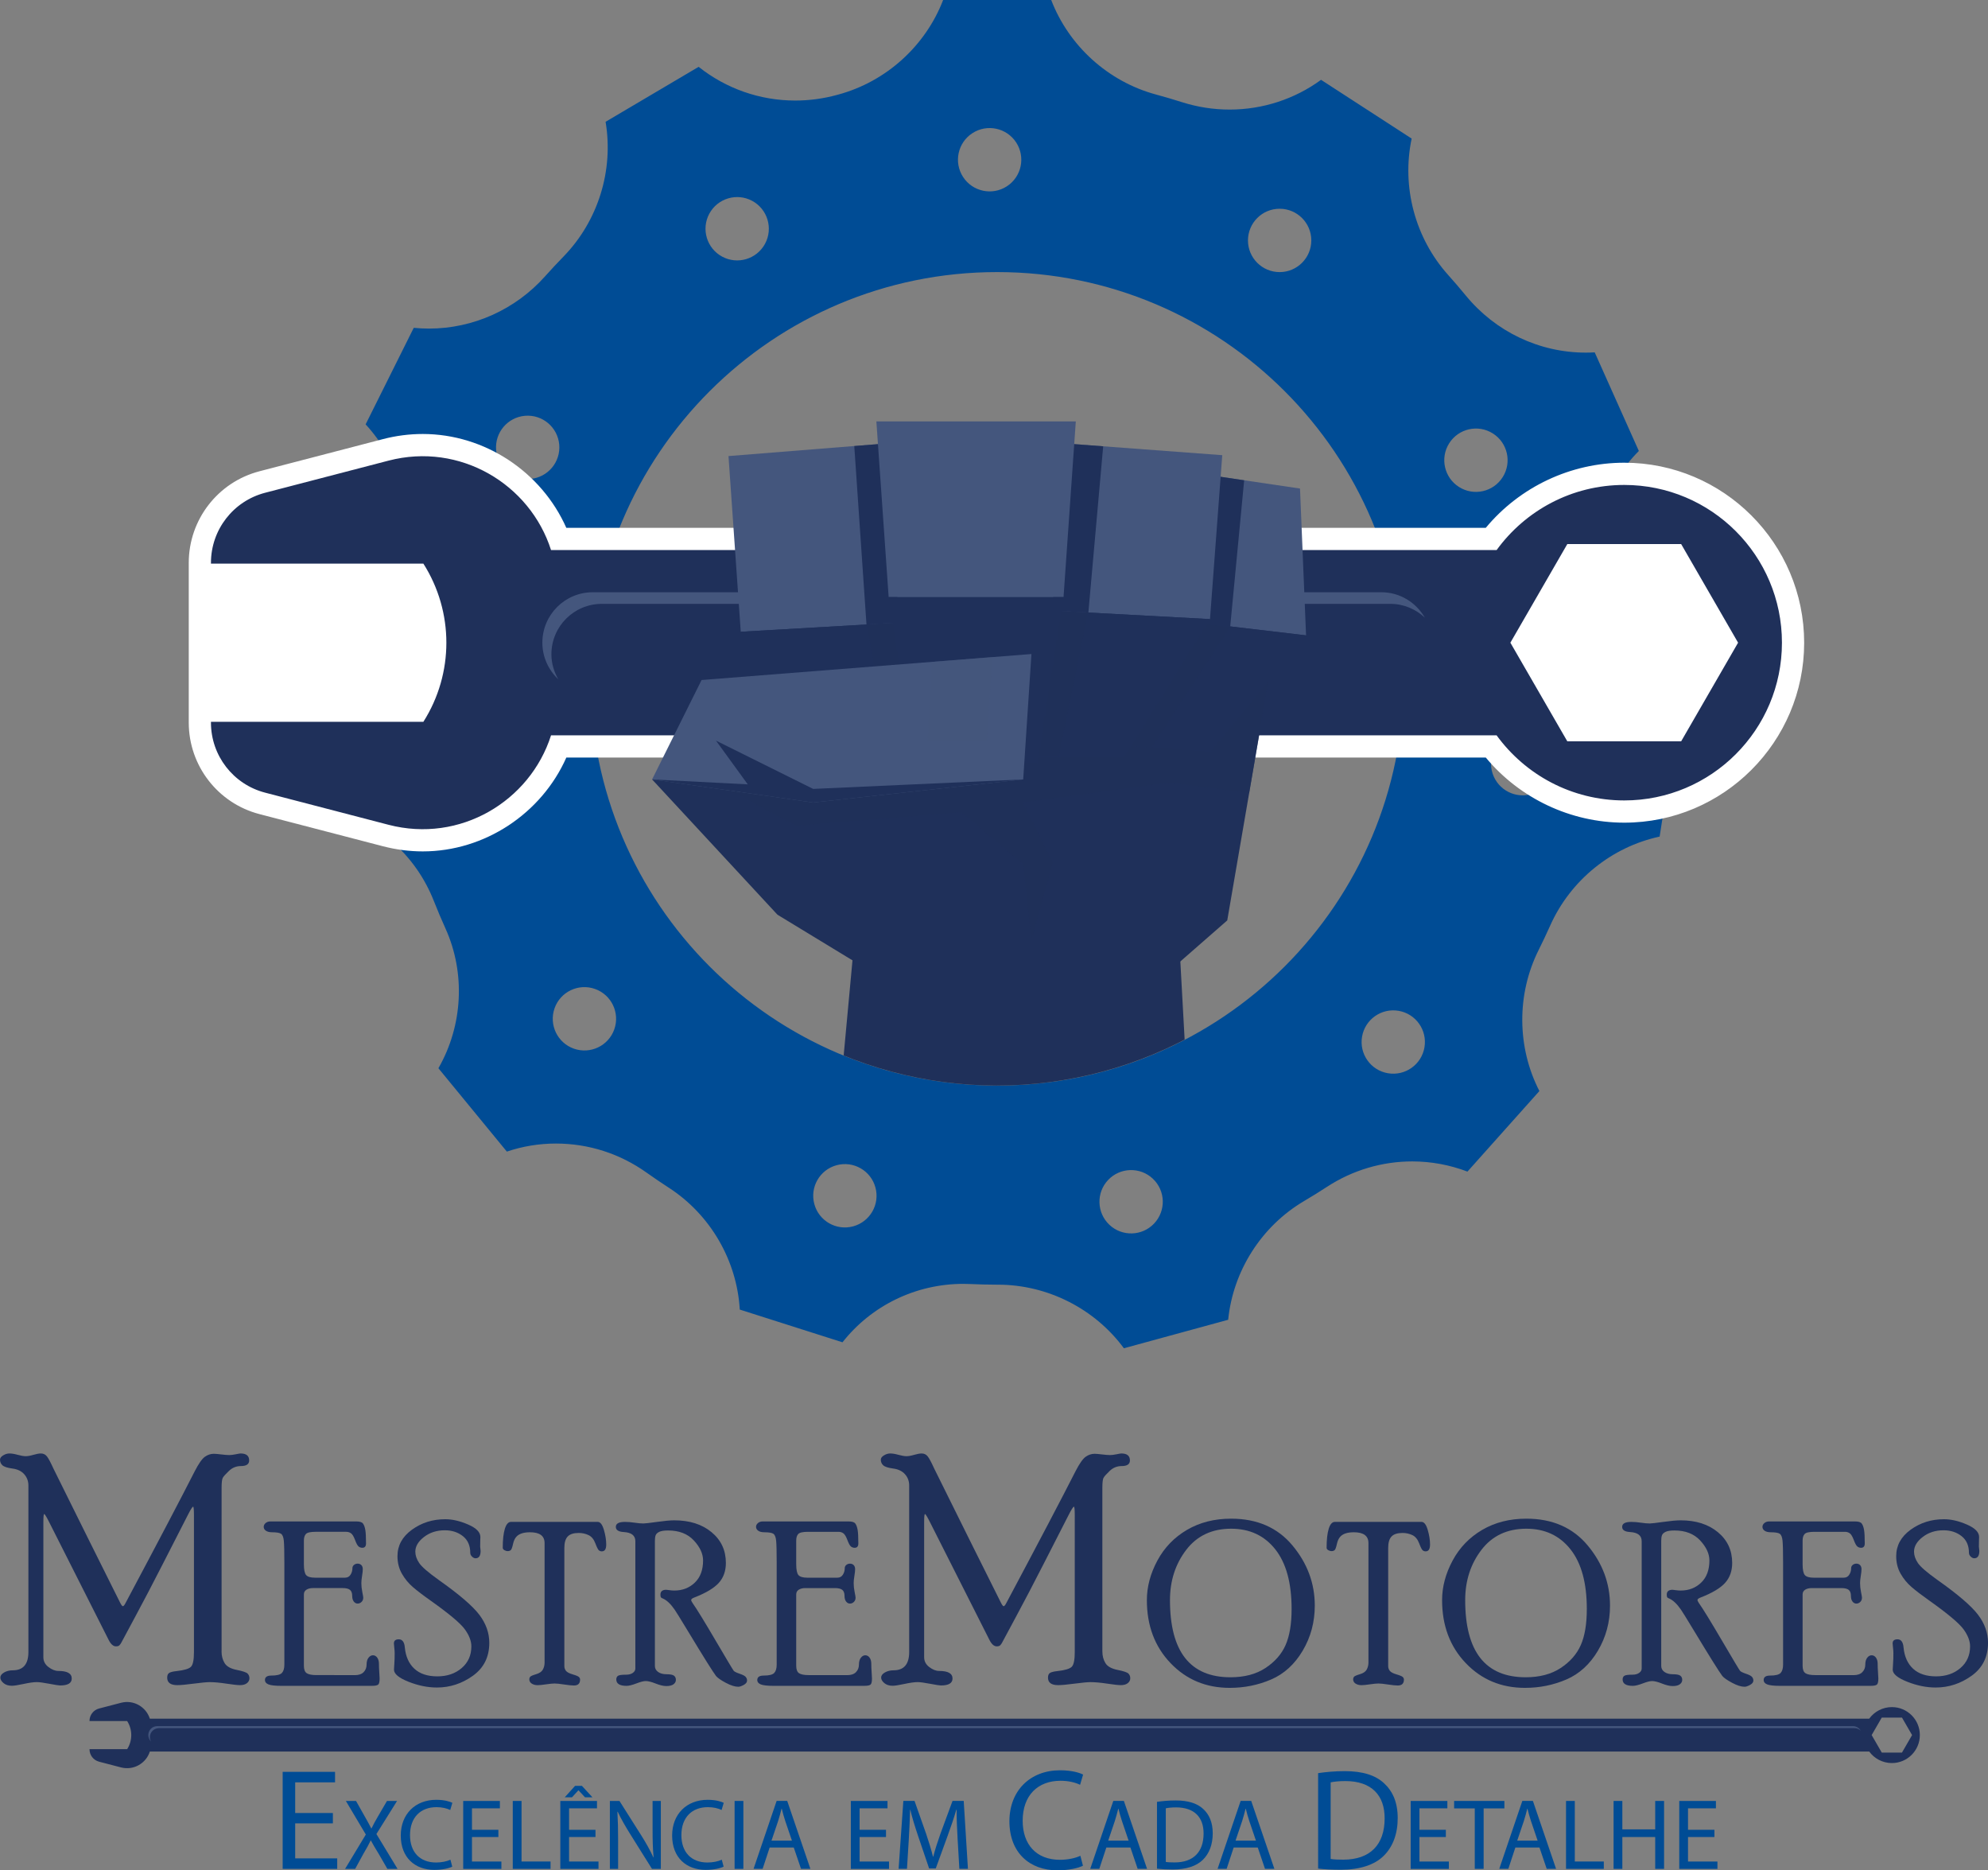 <?xml version="1.0" encoding="utf-8"?>
<!-- Generator: Adobe Illustrator 28.1.0, SVG Export Plug-In . SVG Version: 6.00 Build 0)  -->
<svg version="1.1" id="Camada_1" xmlns="http://www.w3.org/2000/svg" xmlns:xlink="http://www.w3.org/1999/xlink" x="0px" y="0px"
	 viewBox="0 0 936.6 880.93" style="enable-background:new 0 0 936.6 880.93;" xml:space="preserve">
<rect x="0" y="0" width="936.6" height="880.93" fill="#808080" stroke="none"/>
<style type="text/css">
	.st0{fill:#004C95;}
	.st1{fill:#FFFFFF;}
	.st2{fill:#1F305A;}
	.st3{fill:#44567D;}
	.st4{clip-path:url(#SVGID_00000114767224932250485750000016726384530462217366_);}
	.st5{opacity:0.65;fill:#1F305A;}
	.st6{opacity:0.5;fill:#44567D;}
</style>
<g>
	<path class="st0" d="M753.26,288.04c-0.46-4.22-1.02-8.46-1.66-12.6c-3.55-23.03,4.25-46.68,20.5-63.03l-20.79-46.44
		c-1.38,0.08-2.76,0.12-4.14,0.12c-21.95,0-42.59-9.81-56.63-26.93c-2.66-3.24-5.44-6.49-8.27-9.64c-15.64-17.43-22-41.6-17.2-64.25
		L622.38,37.6c-12.4,9.07-27.49,14.01-43.08,14.01c-7.62,0-15.18-1.18-22.48-3.5c-4.02-1.28-8.11-2.49-12.17-3.58
		c-22.6-6.1-41.09-22.92-49.39-44.52h-50.93c-8.3,21.59-26.79,38.41-49.37,44.53l-0.67,0.18c-6.4,1.75-13,2.64-19.62,2.64
		c-16.64,0-32.6-5.61-45.52-15.88l-43.84,25.89c3.86,22.82-3.49,46.72-19.84,63.49c-2.95,3.02-5.86,6.15-8.66,9.28
		c-13.95,15.65-33.89,24.63-54.7,24.63c-2.39,0-4.79-0.12-7.18-0.36l-22.67,45.47c15.65,16.95,22.49,40.73,17.93,63.37
		c-0.91,4.53-1.73,9.18-2.44,13.84c-3.44,22.85-18.03,42.86-38.58,53.42l5.7,50.4c22.6,5.61,40.88,21.54,49.53,43.46
		c1.71,4.33,3.55,8.68,5.47,12.93c9.54,21.07,8.18,45.81-3.32,65.85l32.24,39.26c7.46-2.52,15.22-3.79,23.14-3.79
		c15.35,0,30.11,4.74,42.69,13.69c3.41,2.43,6.94,4.82,10.49,7.12c19.62,12.7,32.09,34.32,33.42,57.39l48.39,15.41
		c13.66-17.33,34.55-27.52,56.91-27.52c1.12,0,2.24,0.03,3.34,0.08c4.2,0.19,8.38,0.29,12.39,0.3l0.6,0
		c23.4,0,45.65,11.35,59.34,29.95l49.13-13.42c2.3-22.98,15.65-44.06,35.77-55.92c3.62-2.13,7.24-4.38,10.78-6.69
		c12.02-7.84,25.93-11.98,40.2-11.98c8.85,0,17.72,1.65,25.98,4.8l33.89-37.94c-10.58-20.57-10.81-45.55-0.33-66.48
		c1.89-3.79,3.72-7.64,5.42-11.46c9.54-21.4,28.99-37.06,51.56-41.91l7.81-50.26C769.59,332.24,755.8,311.35,753.26,288.04z
		 M602.87,98.32c8.24,0,14.92,6.68,14.92,14.92c0,8.24-6.68,14.92-14.92,14.92c-8.24,0-14.92-6.68-14.92-14.92
		C587.96,105,594.63,98.32,602.87,98.32z M458.11,62.73c6.91-4.49,16.15-2.53,20.64,4.37c4.49,6.91,2.53,16.15-4.37,20.64
		c-6.91,4.49-16.15,2.53-20.64-4.37C449.24,76.46,451.2,67.22,458.11,62.73z M334.17,100.66c3.91-7.25,12.96-9.96,20.21-6.05
		c7.25,3.91,9.96,12.96,6.05,20.21c-3.91,7.25-12.96,9.96-20.21,6.05C332.97,116.96,330.26,107.91,334.17,100.66z M231.7,362.66
		c-6.48,5.09-15.86,3.96-20.94-2.52c-5.09-6.48-3.96-15.86,2.52-20.94c6.48-5.09,15.86-3.96,20.94,2.52
		C239.31,348.19,238.18,357.57,231.7,362.66z M249.88,225.57c-8.21,0.7-15.43-5.38-16.14-13.59c-0.7-8.21,5.38-15.43,13.59-16.14
		c8.21-0.7,15.43,5.38,16.14,13.59C264.18,217.64,258.09,224.87,249.88,225.57z M289.41,484.82c-2.74,7.77-11.26,11.85-19.03,9.11
		c-7.77-2.74-11.85-11.26-9.11-19.03c2.74-7.77,11.26-11.85,19.03-9.11C288.07,468.53,292.15,477.05,289.41,484.82z M401.95,577.61
		c-7.95,2.16-16.15-2.54-18.3-10.49c-2.16-7.95,2.54-16.15,10.49-18.3c7.95-2.16,16.15,2.54,18.3,10.49
		C414.6,567.26,409.9,575.45,401.95,577.61z M543.73,576.29c-5.66,5.98-15.11,6.24-21.09,0.57c-5.98-5.66-6.24-15.11-0.57-21.09
		c5.66-5.98,15.11-6.24,21.09-0.57C549.14,560.86,549.4,570.3,543.73,576.29z M469.79,511.31c-105.81,0-191.58-85.77-191.58-191.58
		c0-105.81,85.77-191.58,191.58-191.58c105.81,0,191.58,85.77,191.58,191.58C661.37,425.54,575.6,511.31,469.79,511.31z
		 M671.1,493.32c-1.39,8.12-9.1,13.57-17.22,12.18c-8.12-1.39-13.57-9.1-12.18-17.22c1.39-8.12,9.1-13.57,17.22-12.18
		C667.04,477.49,672.49,485.2,671.1,493.32z M687.38,229.37c-6.96-4.4-9.04-13.62-4.63-20.58c4.4-6.96,13.62-9.04,20.58-4.63
		c6.96,4.4,9.04,13.62,4.63,20.58C703.56,231.71,694.34,233.78,687.38,229.37z M723.44,373.32c-7.53,3.35-16.34-0.04-19.69-7.57
		c-3.35-7.53,0.04-16.34,7.57-19.69c7.53-3.35,16.34,0.04,19.69,7.57C734.36,361.15,730.97,369.97,723.44,373.32z"/>
	<g>
		<path class="st1" d="M765.22,217.94c-25.21,0-49.21,11.38-65.24,30.68H266.81c-11.68-26.37-38.46-44.21-67.64-44.21
			c-6.28,0-12.6,0.81-18.76,2.42l-58.17,15.14c-19.62,5.11-33.31,22.83-33.31,43.1v75.29c0,20.27,13.7,37.99,33.32,43.09
			l58.17,15.14c6.17,1.6,12.48,2.42,18.76,2.42c29.17,0,55.96-17.84,67.64-44.21h433.17c16.03,19.3,40.04,30.68,65.24,30.68
			c46.74,0,84.76-38.03,84.76-84.76C849.98,255.96,811.96,217.94,765.22,217.94z"/>
		<g>
			<path class="st2" d="M765.22,377.01c41.04,0,74.3-33.27,74.3-74.3c0-41.04-33.27-74.3-74.3-74.3
				c-24.73,0-46.63,12.09-60.13,30.68l-445.48,0c-9.9-31.06-42.89-50.89-76.56-42.13l-58.17,15.14
				c-15.01,3.91-25.49,17.46-25.49,32.97l0,0.39l100.07,0c14.45,22.74,14.45,51.78,0,74.52l-100.07,0l0,0.39
				c0,15.51,10.48,29.06,25.49,32.97l58.17,15.14c33.67,8.76,66.66-11.07,76.56-42.13l445.48,0
				C718.59,364.91,740.49,377,765.22,377.01z M738.4,349.16l-26.82-46.45l26.82-46.45l53.64,0l26.82,46.45l-26.82,46.45
				L738.4,349.16z"/>
			<path class="st3" d="M655.03,284.42l-371.5,0c-13.12,0-23.75,10.63-23.75,23.75c0,4.31,1.23,8.29,3.24,11.77
				c-4.59-4.33-7.5-10.43-7.5-17.24c0-13.12,10.63-23.75,23.75-23.75l371.5,0c8.81,0,16.41,4.85,20.52,11.98
				C667.03,286.92,661.33,284.42,655.03,284.42z"/>
		</g>
	</g>
	<g>
		<defs>
			
				<ellipse id="SVGID_1_" transform="matrix(0.707 -0.707 0.707 0.707 -88.483 425.84)" cx="469.79" cy="319.73" rx="191.58" ry="191.58"/>
		</defs>
		<clipPath id="SVGID_00000061430754122792720950000017214069335302556571_">
			<use xlink:href="#SVGID_1_"  style="overflow:visible;"/>
		</clipPath>
		<g style="clip-path:url(#SVGID_00000061430754122792720950000017214069335302556571_);">
			<g>
				<g>
					<polygon class="st2" points="307.22,367.11 366.28,430.83 418.67,462.69 544.83,462.69 578.19,433.52 598.55,315.21 					"/>
					<polygon class="st5" points="327.45,363.5 374.83,388.95 452.88,382.65 482.06,407.13 485.94,443.26 496.03,406.35 
						482.06,377.99 550.83,368.66 588.5,373.57 598.55,315.21 					"/>
				</g>
				<g>
					<g>
						<g>
							<polygon class="st3" points="551.66,221.11 612.47,230.11 615.32,299.26 544.83,290.96 							"/>
							<polygon class="st2" points="615.32,299.26 570.29,354.12 531.46,351.3 544.83,290.96 							"/>
							<polygon class="st2" points="551.66,221.11 586.16,226.22 579.56,295.37 544.83,290.96 							"/>
							<polygon class="st5" points="579.56,295.37 542.69,352.12 531.46,351.3 544.83,290.96 							"/>
						</g>
						<g>
							<polygon class="st3" points="421.06,208.59 343.21,214.81 348.99,297.56 423.02,293.29 							"/>
							<polygon class="st2" points="348.99,297.56 389.26,367.11 433.1,367.11 423.02,293.29 							"/>
							<polygon class="st2" points="421.06,208.59 423.02,293.29 408.22,294.14 402.47,210.08 							"/>
							<polygon class="st5" points="408.22,294.14 421.45,367.11 433.1,367.11 423.02,293.29 							"/>
						</g>
						<g>
							<polygon class="st3" points="497.99,208.59 575.84,214.39 570.06,291.6 496.03,287.62 							"/>
							<polygon class="st2" points="570.06,291.6 529.79,356.49 485.94,356.49 496.03,287.62 							"/>
							<polygon class="st2" points="497.99,208.59 496.03,287.62 512.76,288.52 519.74,210.21 							"/>
							<polygon class="st5" points="496.03,287.62 512.76,288.52 498.77,356.49 485.94,356.49 							"/>
						</g>
						<polygon class="st3" points="506.84,198.49 412.88,198.49 418.67,281.24 501.06,281.24 						"/>
						<polygon class="st2" points="418.67,281.24 430.87,359.34 488.86,359.34 501.06,281.24 						"/>
					</g>
					<g>
						<polygon class="st3" points="330.53,320.29 485.94,308.05 482.06,367.11 383.11,377.99 307.22,367.11 						"/>
						<polygon class="st6" points="467.59,309.5 464.96,348.85 436.99,348.85 439.05,311.75 						"/>
						<polygon class="st2" points="482.06,367.11 383.11,371.58 337.33,348.85 352.29,369.44 307.22,367.11 383.11,377.99 						"/>
					</g>
				</g>
			</g>
			<polygon class="st2" points="402.47,443.26 361.12,889.16 580.08,889.16 555.51,442.3 			"/>
		</g>
	</g>
	<g>
		<g>
			<path class="st2" d="M891.31,830.41c7.28,0,13.18-5.9,13.18-13.18c0-7.28-5.9-13.18-13.18-13.18c-4.39,0-8.27,2.15-10.67,5.44
				l-810.05,0c-1.76-5.51-7.61-9.03-13.58-7.47l-10.32,2.69c-2.66,0.69-4.52,3.1-4.52,5.85l0,0.07l17.75,0
				c2.56,4.03,2.56,9.19,0,13.22H42.17l0,0.07c0,2.75,1.86,5.16,4.52,5.85l10.32,2.69c5.97,1.55,11.83-1.96,13.58-7.47l810.05,0
				C883.04,828.26,886.92,830.41,891.31,830.41z M886.55,825.47l-4.76-8.24l4.76-8.24l9.52,0l4.76,8.24l-4.76,8.24H886.55z"/>
			<path class="st3" d="M873.74,813.98l-798.9,0c-2.33,0-4.21,1.89-4.21,4.21c0,0.76,0.22,1.47,0.57,2.09
				c-0.81-0.77-1.33-1.85-1.33-3.06c0-2.33,1.89-4.21,4.21-4.21l798.9,0c1.56,0,2.91,0.86,3.64,2.13
				C875.87,814.43,874.86,813.98,873.74,813.98z"/>
		</g>
		<g>
			<g>
				<path class="st2" d="M104.38,777.88c0,2.05,0.48,3.86,1.43,5.44c0.95,1.57,2.86,2.65,5.74,3.22c2.88,0.57,4.59,1.16,5.14,1.76
					c0.55,0.6,0.83,1.33,0.83,2.18c0,0.9-0.39,1.66-1.16,2.29c-0.77,0.62-1.89,0.94-3.34,0.94c-1.1,0-3.22-0.24-6.37-0.71
					c-3.15-0.48-5.77-0.71-7.87-0.71c-1.4,0-3.9,0.24-7.49,0.71c-3.6,0.47-6.17,0.71-7.72,0.71c-3.2,0-4.8-1.18-4.8-3.53
					c0-1.15,0.35-1.92,1.05-2.29c0.7-0.37,1.8-0.64,3.3-0.79c3.65-0.4,5.94-1.09,6.87-2.06c0.93-0.97,1.39-3.26,1.39-6.86V713.8
					c0-2.75-0.13-4.13-0.38-4.13c-0.36,0-1.21,1.33-2.54,3.97l-11.62,22.73c-4.85,9.5-9.26,17.94-13.24,25.31
					c-3.97,7.38-6.1,11.34-6.38,11.89c-0.28,0.55-0.59,1-0.94,1.35c-0.35,0.35-0.9,0.52-1.65,0.52c-1.25,0-2.38-0.98-3.38-2.92
					l-28.04-55.5c-1.3-2.6-2.1-3.9-2.4-3.9c-0.25,0-0.38,1.3-0.38,3.9v63.55c0,1.85,0.8,3.39,2.4,4.61s3.15,1.84,4.66,1.84
					c4.21,0,6.31,1.19,6.31,3.57c0,2.18-1.83,3.27-5.48,3.27c-0.6,0-2.29-0.26-5.07-0.79c-2.78-0.53-4.74-0.79-5.89-0.79
					c-1.5,0-3.57,0.29-6.2,0.86c-2.63,0.57-4.49,0.86-5.59,0.86c-1.6,0-2.9-0.42-3.9-1.25c-1-0.84-1.5-1.71-1.5-2.62
					c0-0.91,0.59-1.71,1.76-2.39c1.18-0.68,2.54-1.02,4.09-1.02c4.91,0,7.36-2.87,7.36-8.62v-78.42c0-2.05-0.65-3.81-1.95-5.29
					c-1.3-1.47-3.15-2.38-5.56-2.7c-2.4-0.32-3.98-0.84-4.73-1.54c-0.75-0.7-1.13-1.58-1.13-2.63c0-0.75,0.49-1.43,1.47-2.03
					c0.98-0.6,1.97-0.9,2.97-0.9c1.05,0,2.35,0.21,3.91,0.64c1.55,0.43,2.8,0.64,3.76,0.64s2.15-0.21,3.61-0.64
					c1.45-0.42,2.63-0.64,3.53-0.64c1.2,0,2.17,0.48,2.89,1.43c0.73,0.95,1.74,2.85,3.04,5.71l17.06,34.39l14.28,28.61
					c0.6,1.2,1.05,1.8,1.35,1.8c0.35,0,0.8-0.55,1.35-1.65c15.46-29.04,26.29-49.66,32.5-61.88c1.85-3.6,3.44-5.88,4.76-6.83
					c1.33-0.95,2.74-1.43,4.24-1.43c0.7,0,1.88,0.1,3.53,0.3c1.65,0.2,2.9,0.3,3.75,0.3c0.8,0,1.81-0.12,3.04-0.37
					c1.23-0.25,1.99-0.38,2.29-0.38c2.7,0,4.05,1.09,4.05,3.27c0,1.78-1.3,2.66-3.9,2.66c-2.15,0-4.03,0.76-5.63,2.29
					c-1.6,1.53-2.58,2.62-2.93,3.3c-0.35,0.67-0.53,2.29-0.53,4.83V777.88z"/>
				<path class="st2" d="M167.23,789c1.79,0,3.15-0.47,4.08-1.41c0.93-0.94,1.4-2.14,1.4-3.61c0-1.32,0.3-2.38,0.89-3.16
					c0.6-0.78,1.3-1.18,2.1-1.18c0.81,0,1.48,0.37,2.02,1.1c0.54,0.74,0.81,1.72,0.81,2.94c0,1.23,0.05,2.55,0.16,3.97
					c0.11,1.42,0.16,2.39,0.16,2.92c0,1.44-0.2,2.37-0.6,2.81c-0.4,0.44-1.45,0.66-3.13,0.66H132.6c-2.98,0-5.02-0.23-6.12-0.68
					c-1.1-0.45-1.66-1.13-1.66-2.03c0-1.42,1-2.13,3-2.13c2.56,0,4.22-0.41,4.99-1.24c0.77-0.82,1.16-2.13,1.16-3.92v-48.1
					c0-5.19-0.09-8.62-0.26-10.3c-0.17-1.68-0.61-2.76-1.31-3.23c-0.7-0.47-2.1-0.71-4.21-0.71c-1.26,0-2.23-0.24-2.92-0.72
					c-0.68-0.48-1.03-1.09-1.03-1.83c0-0.67,0.3-1.26,0.89-1.78c0.59-0.51,1.35-0.77,2.26-0.77h40.48c1.61,0,2.66,0.33,3.15,1
					c0.49,0.67,0.85,1.65,1.08,2.95c0.23,1.3,0.34,3.43,0.34,6.41c0,1.37-0.58,2.05-1.73,2.05c-0.67,0-1.25-0.2-1.76-0.61
					c-0.51-0.41-1.07-1.43-1.68-3.07c-0.61-1.64-1.25-2.69-1.9-3.15c-0.65-0.46-1.4-0.69-2.24-0.69H148.7
					c-2.42,0-3.95,0.34-4.58,1.03c-0.63,0.69-0.95,1.71-0.95,3.08v11.12c0,2.6,0.35,4.31,1.05,5.14c0.7,0.82,2.13,1.24,4.27,1.24
					h14.02c1.16,0,2.04-0.46,2.63-1.39c0.6-0.93,0.9-1.97,0.9-3.13c0-0.59,0.25-1.09,0.74-1.5c0.49-0.4,1.07-0.6,1.73-0.6
					c0.7,0,1.28,0.23,1.73,0.68s0.68,1.1,0.68,1.94c0,0.74-0.11,1.79-0.34,3.17c-0.23,1.38-0.34,2.51-0.34,3.38
					c0,1.33,0.15,2.73,0.45,4.19c0.3,1.47,0.45,2.36,0.45,2.67c0,0.8-0.26,1.47-0.79,1.99c-0.53,0.52-1.14,0.79-1.84,0.79
					c-0.74,0-1.35-0.32-1.84-0.97c-0.49-0.65-0.74-1.53-0.74-2.65c0-1.33-0.35-2.28-1.05-2.84c-0.7-0.56-1.86-0.84-3.48-0.84h-13.91
					c-1.26,0-2.3,0.25-3.11,0.76c-0.81,0.51-1.21,1.25-1.21,2.23v33.59c0,1.75,0.45,2.93,1.34,3.52c0.89,0.59,2.43,0.89,4.61,0.89
					H167.23z"/>
				<path class="st2" d="M195.67,730.84c0,1.75,0.6,3.53,1.81,5.33c1.2,1.8,4.28,4.47,9.23,8c9.57,6.76,15.93,12.21,19.08,16.35
					c3.15,4.15,4.73,8.57,4.73,13.26c0,6.65-2.58,11.82-7.73,15.51c-5.15,3.69-10.8,5.54-16.93,5.54c-4.35,0-8.8-0.9-13.38-2.71
					c-4.57-1.81-6.86-3.71-6.86-5.7c0-0.49,0.05-1.41,0.16-2.76s0.16-3.04,0.16-5.07c0-0.7-0.06-1.55-0.18-2.55
					c-0.12-1-0.18-1.66-0.18-1.97c0-1.3,0.76-1.95,2.29-1.95c1.7,0,2.65,1.3,2.86,3.89c0.42,4.28,1.93,7.61,4.52,9.99
					c2.59,2.38,6.18,3.57,10.78,3.57c4.63,0,8.45-1.3,11.49-3.91s4.55-6.01,4.55-10.21c0-2.52-1.02-5.2-3.07-8.03
					c-2.04-2.83-7.4-7.33-16.07-13.49c-3.58-2.52-6.39-4.67-8.44-6.44c-2.05-1.77-3.77-3.86-5.15-6.28s-2.08-5.17-2.08-8.25
					c0-5.01,2.27-9.16,6.81-12.46c4.54-3.29,9.77-4.94,15.69-4.94c3.37,0,6.97,0.83,10.8,2.5c3.84,1.66,5.76,3.62,5.76,5.86
					c0,0.32-0.02,0.82-0.05,1.5c-0.04,0.68-0.05,1.69-0.05,3.02c0,0.35,0.07,1.04,0.21,2.05c0,2.31-0.8,3.47-2.39,3.47
					c-0.57,0-1.13-0.27-1.67-0.81c-0.55-0.54-0.82-1.12-0.82-1.75c0-3.42-1.16-6.05-3.48-7.88c-2.32-1.83-5.16-2.75-8.51-2.75
					c-3.8,0-7.07,1.05-9.79,3.15C197.03,726.02,195.67,728.33,195.67,730.84z"/>
				<path class="st2" d="M281.62,716.82c1.19,0,2.15,1.24,2.89,3.73c0.73,2.49,1.1,4.8,1.1,6.94c0,2.14-0.69,3.21-2.08,3.21
					c-0.5,0-0.95-0.16-1.36-0.47c-0.41-0.31-0.97-1.42-1.69-3.32c-0.72-1.9-1.78-3.19-3.2-3.86c-1.41-0.68-2.96-1.02-4.64-1.02
					c-2.38,0-4.1,0.55-5.16,1.65c-1.06,1.1-1.6,2.89-1.6,5.37v55.69c0,0.84,0.25,1.58,0.76,2.23c0.51,0.65,1.57,1.21,3.18,1.68
					c1.61,0.47,2.59,0.89,2.94,1.24c0.35,0.35,0.53,0.76,0.53,1.22c0,1.84-0.96,2.77-2.88,2.77c-1.05,0-2.59-0.16-4.62-0.47
					c-2.03-0.32-3.53-0.47-4.51-0.47c-0.91,0-2.24,0.13-3.99,0.39c-1.75,0.26-3.08,0.4-3.99,0.4c-1.08,0-2.01-0.25-2.78-0.74
					c-0.77-0.49-1.15-1.19-1.15-2.08c0-0.42,0.14-0.81,0.42-1.14c0.28-0.34,1.21-0.74,2.79-1.21c1.58-0.47,2.64-1.2,3.18-2.18
					c0.54-0.98,0.81-2.08,0.81-3.31v-56.26c0-3.4-2.29-5.1-6.86-5.1c-2.97,0-5.08,0.67-6.34,2.01c-0.77,0.78-1.33,1.97-1.68,3.57
					c-0.35,1.61-0.71,2.56-1.08,2.85c-0.37,0.3-0.82,0.45-1.36,0.45c-0.57,0-1.11-0.15-1.62-0.45c-0.51-0.3-0.77-0.67-0.77-1.13
					c0-3.82,0.33-6.81,1-8.96c0.67-2.15,1.63-3.23,2.89-3.23H281.62z"/>
				<path class="st2" d="M299.33,725.92c0-2.67-1.81-4.11-5.44-4.32c-2.51-0.14-3.76-0.95-3.76-2.44c0-1.56,1.44-2.34,4.31-2.34
					c1.36,0,2.87,0.12,4.52,0.37c1.65,0.25,3.05,0.37,4.2,0.37c0.77,0,2.91-0.25,6.41-0.74c3.5-0.49,6.2-0.74,8.09-0.74
					c7.21,0,13.07,1.86,17.57,5.58c4.5,3.72,6.75,8.55,6.75,14.48c0,3.79-1.11,6.92-3.34,9.4c-2.23,2.47-6.05,4.76-11.49,6.87
					c-1.02,0.39-1.52,0.79-1.52,1.21c0,0.28,0.21,0.74,0.63,1.37c1.93,2.73,5.57,8.65,10.9,17.74c5.34,9.09,8.18,13.84,8.53,14.24
					c0.35,0.4,1.28,0.86,2.79,1.37c1.51,0.51,2.47,1.02,2.87,1.52c0.4,0.5,0.61,1.07,0.61,1.69c0,0.8-0.53,1.48-1.58,2.06
					c-1.05,0.57-1.89,0.86-2.53,0.86c-1.61,0-3.58-0.62-5.9-1.86c-2.32-1.24-3.84-2.3-4.58-3.18c-1.37-1.75-5.84-8.89-13.42-21.42
					c-3.54-5.84-5.58-9.14-6.11-9.87c-1.89-2.73-3.75-4.48-5.58-5.25c-0.46-0.18-0.76-0.36-0.9-0.56c-0.14-0.2-0.21-0.61-0.21-1.25
					c0-1.53,0.91-2.29,2.73-2.29c0.17,0,0.66,0.06,1.47,0.18c0.8,0.12,1.59,0.18,2.36,0.18c3.84,0,7.06-1.25,9.65-3.74
					c2.59-2.49,3.88-5.97,3.88-10.43c0-3.16-1.45-6.3-4.36-9.43c-2.91-3.12-6.94-4.69-12.09-4.69c-1.93,0-3.34,0.22-4.23,0.66
					c-0.89,0.44-1.45,0.98-1.68,1.63c-0.23,0.65-0.34,1.5-0.34,2.55v58.97c0,1.16,0.5,2.1,1.51,2.82c1,0.72,2.32,1.08,3.94,1.08
					c1.76,0,2.94,0.23,3.54,0.68c0.6,0.45,0.9,1.11,0.9,1.98c0,0.83-0.38,1.53-1.13,2.08c-0.75,0.55-1.88,0.83-3.38,0.83
					c-1.36,0-3.03-0.4-5.01-1.18c-1.98-0.79-3.54-1.18-4.7-1.18c-0.98,0-2.45,0.38-4.41,1.13c-1.96,0.75-3.5,1.13-4.62,1.13
					c-3.22,0-4.83-1.01-4.83-3.02c0-0.76,0.26-1.33,0.78-1.69c0.52-0.37,1.83-0.55,3.92-0.55c1.25,0,2.28-0.28,3.08-0.84
					c0.8-0.56,1.2-1.25,1.2-2.06V725.92z"/>
				<path class="st2" d="M399.19,789c1.79,0,3.15-0.47,4.08-1.41c0.93-0.94,1.4-2.14,1.4-3.61c0-1.32,0.3-2.38,0.89-3.16
					c0.6-0.78,1.3-1.18,2.1-1.18s1.48,0.37,2.02,1.1c0.54,0.74,0.81,1.72,0.81,2.94c0,1.23,0.05,2.55,0.16,3.97
					c0.11,1.42,0.16,2.39,0.16,2.92c0,1.44-0.2,2.37-0.6,2.81c-0.4,0.44-1.45,0.66-3.13,0.66h-42.53c-2.98,0-5.02-0.23-6.12-0.68
					c-1.1-0.45-1.66-1.13-1.66-2.03c0-1.42,1-2.13,3-2.13c2.56,0,4.22-0.41,4.99-1.24c0.77-0.82,1.16-2.13,1.16-3.92v-48.1
					c0-5.19-0.09-8.62-0.26-10.3c-0.17-1.68-0.61-2.76-1.31-3.23c-0.7-0.47-2.1-0.71-4.21-0.71c-1.26,0-2.23-0.24-2.92-0.72
					c-0.68-0.48-1.03-1.09-1.03-1.83c0-0.67,0.3-1.26,0.89-1.78c0.59-0.51,1.35-0.77,2.26-0.77h40.48c1.61,0,2.66,0.33,3.15,1
					c0.49,0.67,0.85,1.65,1.08,2.95c0.23,1.3,0.34,3.43,0.34,6.41c0,1.37-0.58,2.05-1.73,2.05c-0.67,0-1.25-0.2-1.76-0.61
					c-0.51-0.41-1.07-1.43-1.68-3.07c-0.61-1.64-1.25-2.69-1.9-3.15c-0.65-0.46-1.4-0.69-2.24-0.69h-14.43
					c-2.42,0-3.95,0.34-4.58,1.03c-0.63,0.69-0.95,1.71-0.95,3.08v11.12c0,2.6,0.35,4.31,1.05,5.14c0.7,0.82,2.13,1.24,4.27,1.24
					h14.02c1.16,0,2.04-0.46,2.63-1.39c0.6-0.93,0.9-1.97,0.9-3.13c0-0.59,0.25-1.09,0.74-1.5c0.49-0.4,1.07-0.6,1.73-0.6
					c0.7,0,1.28,0.23,1.73,0.68c0.46,0.45,0.68,1.1,0.68,1.94c0,0.74-0.11,1.79-0.34,3.17c-0.23,1.38-0.34,2.51-0.34,3.38
					c0,1.33,0.15,2.73,0.45,4.19c0.3,1.47,0.45,2.36,0.45,2.67c0,0.8-0.26,1.47-0.79,1.99c-0.53,0.52-1.14,0.79-1.84,0.79
					c-0.74,0-1.35-0.32-1.84-0.97c-0.49-0.65-0.74-1.53-0.74-2.65c0-1.33-0.35-2.28-1.05-2.84s-1.86-0.84-3.48-0.84h-13.91
					c-1.26,0-2.3,0.25-3.11,0.76c-0.81,0.51-1.21,1.25-1.21,2.23v33.59c0,1.75,0.45,2.93,1.34,3.52c0.89,0.59,2.43,0.89,4.61,0.89
					H399.19z"/>
				<path class="st2" d="M519.36,777.88c0,2.05,0.47,3.86,1.43,5.44c0.95,1.57,2.87,2.65,5.74,3.22c2.88,0.57,4.59,1.16,5.15,1.76
					c0.55,0.6,0.82,1.33,0.82,2.18c0,0.9-0.39,1.66-1.16,2.29c-0.77,0.62-1.89,0.94-3.34,0.94c-1.1,0-3.22-0.24-6.37-0.71
					c-3.15-0.48-5.77-0.71-7.87-0.71c-1.4,0-3.9,0.24-7.5,0.71c-3.6,0.47-6.17,0.71-7.72,0.71c-3.2,0-4.8-1.18-4.8-3.53
					c0-1.15,0.35-1.92,1.05-2.29c0.7-0.37,1.8-0.64,3.3-0.79c3.65-0.4,5.94-1.09,6.87-2.06c0.93-0.97,1.39-3.26,1.39-6.86V713.8
					c0-2.75-0.13-4.13-0.39-4.13c-0.36,0-1.21,1.33-2.54,3.97l-11.62,22.73c-4.85,9.5-9.26,17.94-13.24,25.31
					c-3.98,7.38-6.1,11.34-6.38,11.89c-0.28,0.55-0.59,1-0.94,1.35c-0.35,0.35-0.9,0.52-1.65,0.52c-1.25,0-2.38-0.98-3.38-2.92
					l-28.04-55.5c-1.3-2.6-2.1-3.9-2.4-3.9c-0.25,0-0.38,1.3-0.38,3.9v63.55c0,1.85,0.8,3.39,2.4,4.61c1.6,1.22,3.15,1.84,4.66,1.84
					c4.21,0,6.31,1.19,6.31,3.57c0,2.18-1.83,3.27-5.48,3.27c-0.6,0-2.29-0.26-5.07-0.79c-2.78-0.53-4.74-0.79-5.89-0.79
					c-1.5,0-3.57,0.29-6.2,0.86c-2.63,0.57-4.49,0.86-5.59,0.86c-1.6,0-2.9-0.42-3.9-1.25c-1-0.84-1.5-1.71-1.5-2.62
					c0-0.91,0.59-1.71,1.76-2.39c1.18-0.68,2.54-1.02,4.09-1.02c4.91,0,7.36-2.87,7.36-8.62v-78.42c0-2.05-0.65-3.81-1.95-5.29
					c-1.3-1.47-3.15-2.38-5.56-2.7c-2.4-0.32-3.98-0.84-4.73-1.54c-0.75-0.7-1.13-1.58-1.13-2.63c0-0.75,0.49-1.43,1.47-2.03
					c0.98-0.6,1.97-0.9,2.97-0.9c1.05,0,2.35,0.21,3.91,0.64c1.55,0.43,2.8,0.64,3.76,0.64s2.15-0.21,3.61-0.64
					c1.45-0.42,2.63-0.64,3.53-0.64c1.2,0,2.17,0.48,2.89,1.43c0.73,0.95,1.74,2.85,3.04,5.71l17.06,34.39l14.28,28.61
					c0.6,1.2,1.05,1.8,1.35,1.8c0.35,0,0.8-0.55,1.35-1.65c15.46-29.04,26.29-49.66,32.5-61.88c1.85-3.6,3.44-5.88,4.76-6.83
					c1.33-0.95,2.74-1.43,4.24-1.43c0.7,0,1.87,0.1,3.52,0.3c1.65,0.2,2.9,0.3,3.75,0.3c0.8,0,1.81-0.12,3.04-0.37
					c1.22-0.25,1.99-0.38,2.29-0.38c2.7,0,4.05,1.09,4.05,3.27c0,1.78-1.3,2.66-3.9,2.66c-2.15,0-4.03,0.76-5.63,2.29
					c-1.6,1.53-2.58,2.62-2.93,3.3c-0.35,0.67-0.53,2.29-0.53,4.83V777.88z"/>
				<path class="st2" d="M580.01,715.3c12.26,0,21.9,4.21,28.91,12.62c7.01,8.41,10.51,17.85,10.51,28.33
					c0,7.75-1.9,14.82-5.7,21.24c-3.8,6.41-8.76,10.93-14.88,13.56c-6.12,2.63-12.61,3.94-19.48,3.94
					c-11.18,0-20.48-3.89-27.91-11.67c-7.43-7.78-11.14-17.66-11.14-29.65c0-6.27,1.65-12.48,4.94-18.61
					c3.29-6.13,7.95-10.96,13.96-14.48C565.23,717.06,572.16,715.3,580.01,715.3z M579.7,790c6.6,0,12.1-1.46,16.51-4.37
					c4.41-2.91,7.56-6.5,9.45-10.77s2.85-9.94,2.85-17.03c0-12.25-2.56-21.61-7.69-28.09c-5.13-6.48-12.06-9.71-20.8-9.71
					c-9.02,0-16.08,3.33-21.17,9.98c-5.09,6.65-7.64,14.54-7.64,23.66C551.21,777.89,560.7,790,579.7,790z"/>
				<path class="st2" d="M669.74,716.82c1.19,0,2.15,1.24,2.89,3.73c0.74,2.49,1.1,4.8,1.1,6.94c0,2.14-0.69,3.21-2.08,3.21
					c-0.5,0-0.95-0.16-1.36-0.47c-0.41-0.31-0.97-1.42-1.69-3.32c-0.72-1.9-1.78-3.19-3.19-3.86s-2.96-1.02-4.64-1.02
					c-2.38,0-4.1,0.55-5.16,1.65c-1.06,1.1-1.6,2.89-1.6,5.37v55.69c0,0.84,0.25,1.58,0.76,2.23c0.51,0.65,1.57,1.21,3.18,1.68
					c1.61,0.47,2.59,0.89,2.94,1.24s0.53,0.76,0.53,1.22c0,1.84-0.96,2.77-2.89,2.77c-1.05,0-2.59-0.16-4.61-0.47
					c-2.03-0.32-3.53-0.47-4.51-0.47c-0.91,0-2.24,0.13-3.99,0.39c-1.75,0.26-3.08,0.4-3.99,0.4c-1.08,0-2.01-0.25-2.78-0.74
					c-0.77-0.49-1.15-1.19-1.15-2.08c0-0.42,0.14-0.81,0.42-1.14c0.28-0.34,1.21-0.74,2.79-1.21c1.58-0.47,2.64-1.2,3.18-2.18
					s0.82-2.08,0.82-3.31v-56.26c0-3.4-2.29-5.1-6.86-5.1c-2.97,0-5.08,0.67-6.34,2.01c-0.77,0.78-1.33,1.97-1.68,3.57
					c-0.35,1.61-0.71,2.56-1.08,2.85c-0.37,0.3-0.82,0.45-1.36,0.45c-0.57,0-1.11-0.15-1.62-0.45c-0.52-0.3-0.77-0.67-0.77-1.13
					c0-3.82,0.33-6.81,1-8.96c0.67-2.15,1.63-3.23,2.89-3.23H669.74z"/>
				<path class="st2" d="M719.1,715.3c12.26,0,21.9,4.21,28.91,12.62c7.01,8.41,10.51,17.85,10.51,28.33c0,7.75-1.9,14.82-5.7,21.24
					c-3.8,6.41-8.76,10.93-14.88,13.56c-6.12,2.63-12.61,3.94-19.48,3.94c-11.18,0-20.48-3.89-27.91-11.67
					c-7.43-7.78-11.14-17.66-11.14-29.65c0-6.27,1.65-12.48,4.94-18.61c3.29-6.13,7.95-10.96,13.96-14.48S711.25,715.3,719.1,715.3z
					 M718.78,790c6.6,0,12.1-1.46,16.51-4.37c4.41-2.91,7.56-6.5,9.45-10.77c1.9-4.26,2.85-9.94,2.85-17.03
					c0-12.25-2.56-21.61-7.69-28.09c-5.13-6.48-12.06-9.71-20.8-9.71c-9.02,0-16.08,3.33-21.17,9.98s-7.64,14.54-7.64,23.66
					C690.29,777.89,699.78,790,718.78,790z"/>
				<path class="st2" d="M773.44,725.92c0-2.67-1.81-4.11-5.44-4.32c-2.51-0.14-3.76-0.95-3.76-2.44c0-1.56,1.44-2.34,4.31-2.34
					c1.36,0,2.87,0.12,4.52,0.37c1.64,0.25,3.05,0.37,4.2,0.37c0.77,0,2.9-0.25,6.41-0.74c3.5-0.49,6.2-0.74,8.09-0.74
					c7.21,0,13.07,1.86,17.56,5.58c4.5,3.72,6.75,8.55,6.75,14.48c0,3.79-1.11,6.92-3.34,9.4c-2.23,2.47-6.05,4.76-11.49,6.87
					c-1.02,0.39-1.52,0.79-1.52,1.21c0,0.28,0.21,0.74,0.63,1.37c1.93,2.73,5.57,8.65,10.9,17.74c5.34,9.09,8.18,13.84,8.53,14.24
					c0.35,0.4,1.28,0.86,2.79,1.37c1.51,0.51,2.47,1.02,2.87,1.52c0.4,0.5,0.61,1.07,0.61,1.69c0,0.8-0.52,1.48-1.58,2.06
					c-1.05,0.57-1.9,0.86-2.53,0.86c-1.62,0-3.58-0.62-5.9-1.86c-2.32-1.24-3.84-2.3-4.58-3.18c-1.37-1.75-5.84-8.89-13.42-21.42
					c-3.54-5.84-5.58-9.14-6.11-9.87c-1.89-2.73-3.75-4.48-5.58-5.25c-0.46-0.18-0.75-0.36-0.89-0.56c-0.14-0.2-0.21-0.61-0.21-1.25
					c0-1.53,0.91-2.29,2.73-2.29c0.17,0,0.66,0.06,1.47,0.18s1.59,0.18,2.36,0.18c3.85,0,7.06-1.25,9.65-3.74
					c2.59-2.49,3.88-5.97,3.88-10.43c0-3.16-1.46-6.3-4.36-9.43c-2.91-3.12-6.94-4.69-12.09-4.69c-1.93,0-3.34,0.22-4.23,0.66
					c-0.89,0.44-1.45,0.98-1.68,1.63c-0.23,0.65-0.34,1.5-0.34,2.55v58.97c0,1.16,0.5,2.1,1.51,2.82c1,0.72,2.32,1.08,3.94,1.08
					c1.76,0,2.94,0.23,3.54,0.68c0.6,0.45,0.9,1.11,0.9,1.98c0,0.83-0.38,1.53-1.13,2.08c-0.75,0.55-1.88,0.83-3.38,0.83
					c-1.36,0-3.04-0.4-5.01-1.18c-1.98-0.79-3.54-1.18-4.7-1.18c-0.98,0-2.45,0.38-4.41,1.13c-1.96,0.75-3.5,1.13-4.62,1.13
					c-3.22,0-4.83-1.01-4.83-3.02c0-0.76,0.26-1.33,0.78-1.69c0.52-0.37,1.83-0.55,3.92-0.55c1.25,0,2.28-0.28,3.08-0.84
					c0.8-0.56,1.2-1.25,1.2-2.06V725.92z"/>
				<path class="st2" d="M873.31,789c1.79,0,3.15-0.47,4.08-1.41c0.93-0.94,1.4-2.14,1.4-3.61c0-1.32,0.3-2.38,0.89-3.16
					c0.59-0.78,1.3-1.18,2.1-1.18c0.81,0,1.48,0.37,2.02,1.1s0.82,1.72,0.82,2.94c0,1.23,0.05,2.55,0.16,3.97
					c0.1,1.42,0.16,2.39,0.16,2.92c0,1.44-0.2,2.37-0.6,2.81c-0.4,0.44-1.45,0.66-3.13,0.66h-42.52c-2.98,0-5.02-0.23-6.12-0.68
					c-1.11-0.45-1.66-1.13-1.66-2.03c0-1.42,1-2.13,3-2.13c2.56,0,4.22-0.41,4.99-1.24c0.77-0.82,1.16-2.13,1.16-3.92v-48.1
					c0-5.19-0.09-8.62-0.26-10.3c-0.18-1.68-0.62-2.76-1.31-3.23c-0.7-0.47-2.1-0.71-4.21-0.71c-1.26,0-2.23-0.24-2.92-0.72
					c-0.68-0.48-1.02-1.09-1.02-1.83c0-0.67,0.3-1.26,0.89-1.78c0.6-0.51,1.35-0.77,2.26-0.77h40.48c1.61,0,2.66,0.33,3.15,1
					c0.49,0.67,0.85,1.65,1.08,2.95c0.23,1.3,0.34,3.43,0.34,6.41c0,1.37-0.58,2.05-1.73,2.05c-0.67,0-1.25-0.2-1.76-0.61
					c-0.51-0.41-1.07-1.43-1.68-3.07c-0.62-1.64-1.25-2.69-1.9-3.15c-0.65-0.46-1.39-0.69-2.24-0.69h-14.44
					c-2.42,0-3.95,0.34-4.58,1.03c-0.63,0.69-0.95,1.71-0.95,3.08v11.12c0,2.6,0.35,4.31,1.05,5.14c0.7,0.82,2.12,1.24,4.27,1.24
					h14.02c1.16,0,2.04-0.46,2.63-1.39c0.6-0.93,0.9-1.97,0.9-3.13c0-0.59,0.24-1.09,0.74-1.5c0.49-0.4,1.07-0.6,1.73-0.6
					c0.7,0,1.28,0.23,1.73,0.68c0.45,0.45,0.68,1.1,0.68,1.94c0,0.74-0.12,1.79-0.34,3.17c-0.23,1.38-0.34,2.51-0.34,3.38
					c0,1.33,0.15,2.73,0.45,4.19c0.3,1.47,0.45,2.36,0.45,2.67c0,0.8-0.26,1.47-0.79,1.99c-0.53,0.52-1.14,0.79-1.84,0.79
					c-0.74,0-1.35-0.32-1.84-0.97c-0.49-0.65-0.74-1.53-0.74-2.65c0-1.33-0.35-2.28-1.05-2.84s-1.86-0.84-3.48-0.84h-13.91
					c-1.26,0-2.3,0.25-3.11,0.76c-0.81,0.51-1.21,1.25-1.21,2.23v33.59c0,1.75,0.45,2.93,1.34,3.52c0.89,0.59,2.43,0.89,4.61,0.89
					H873.31z"/>
				<path class="st2" d="M901.75,730.84c0,1.75,0.6,3.53,1.81,5.33c1.2,1.8,4.28,4.47,9.24,8c9.57,6.76,15.93,12.21,19.08,16.35
					c3.15,4.15,4.73,8.57,4.73,13.26c0,6.65-2.58,11.82-7.73,15.51c-5.15,3.69-10.79,5.54-16.93,5.54c-4.35,0-8.8-0.9-13.38-2.71
					c-4.57-1.81-6.86-3.71-6.86-5.7c0-0.49,0.05-1.41,0.16-2.76s0.16-3.04,0.16-5.07c0-0.7-0.06-1.55-0.18-2.55
					c-0.12-1-0.18-1.66-0.18-1.97c0-1.3,0.76-1.95,2.29-1.95c1.7,0,2.65,1.3,2.86,3.89c0.42,4.28,1.93,7.61,4.52,9.99
					c2.59,2.38,6.19,3.57,10.78,3.57c4.63,0,8.45-1.3,11.49-3.91c3.03-2.61,4.55-6.01,4.55-10.21c0-2.52-1.02-5.2-3.07-8.03
					c-2.05-2.83-7.4-7.33-16.07-13.49c-3.57-2.52-6.39-4.67-8.44-6.44c-2.05-1.77-3.77-3.86-5.15-6.28
					c-1.39-2.42-2.08-5.17-2.08-8.25c0-5.01,2.27-9.16,6.81-12.46c4.54-3.29,9.77-4.94,15.69-4.94c3.37,0,6.97,0.83,10.8,2.5
					c3.84,1.66,5.76,3.62,5.76,5.86c0,0.32-0.02,0.82-0.05,1.5c-0.03,0.68-0.05,1.69-0.05,3.02c0,0.35,0.07,1.04,0.21,2.05
					c0,2.31-0.8,3.47-2.39,3.47c-0.57,0-1.13-0.27-1.68-0.81c-0.55-0.54-0.82-1.12-0.82-1.75c0-3.42-1.16-6.05-3.48-7.88
					c-2.32-1.83-5.16-2.75-8.51-2.75c-3.81,0-7.07,1.05-9.79,3.15C903.11,726.02,901.75,728.33,901.75,730.84z"/>
			</g>
		</g>
		<g>
			<g>
				<path class="st0" d="M156.83,858.82h-17.76v16.48h19.8v4.95h-25.7v-45.7h24.68v4.95h-18.78v14.44h17.76V858.82z"/>
				<path class="st0" d="M182.5,880.25l-4.08-7.07c-1.66-2.71-2.71-4.46-3.7-6.31h-0.09c-0.9,1.85-1.8,3.56-3.47,6.36l-3.84,7.03
					h-4.75l9.78-16.19l-9.4-15.81h4.79l4.22,7.5c1.19,2.09,2.09,3.7,2.94,5.41h0.14c0.9-1.9,1.71-3.37,2.9-5.41l4.37-7.5h4.75
					l-9.73,15.57l9.97,16.43H182.5z"/>
				<path class="st0" d="M213.07,879.2c-1.52,0.76-4.56,1.52-8.45,1.52c-9.02,0-15.81-5.7-15.81-16.19
					c0-10.02,6.79-16.81,16.71-16.81c3.99,0,6.5,0.86,7.6,1.42l-1,3.37c-1.57-0.76-3.8-1.33-6.46-1.33c-7.5,0-12.49,4.8-12.49,13.2
					c0,7.83,4.51,12.87,12.29,12.87c2.52,0,5.08-0.52,6.74-1.33L213.07,879.2z"/>
				<path class="st0" d="M234.8,865.25h-12.44v11.54h13.86v3.47h-17.99v-32h17.28v3.47h-13.15v10.11h12.44V865.25z"/>
				<path class="st0" d="M241.58,848.25h4.13v28.53h13.67v3.47h-17.8V848.25z"/>
				<path class="st0" d="M280.55,865.25h-12.44v11.54h13.86v3.47h-17.99v-32h17.28v3.47h-13.15v10.11h12.44V865.25z M274.14,841.13
					l4.98,5.41h-3.51l-3.04-3.28h-0.1l-2.99,3.28h-3.42l4.89-5.41H274.14z"/>
				<path class="st0" d="M287.33,880.25v-32h4.51l10.25,16.19c2.37,3.75,4.23,7.12,5.74,10.4l0.09-0.05
					c-0.38-4.27-0.47-8.17-0.47-13.15v-13.39h3.89v32h-4.18l-10.16-16.24c-2.23-3.56-4.37-7.22-5.98-10.68l-0.14,0.05
					c0.24,4.04,0.33,7.88,0.33,13.2v13.67H287.33z"/>
				<path class="st0" d="M340.92,879.2c-1.52,0.76-4.56,1.52-8.45,1.52c-9.02,0-15.81-5.7-15.81-16.19
					c0-10.02,6.79-16.81,16.71-16.81c3.99,0,6.5,0.86,7.6,1.42l-1,3.37c-1.57-0.76-3.8-1.33-6.46-1.33c-7.5,0-12.49,4.8-12.49,13.2
					c0,7.83,4.51,12.87,12.29,12.87c2.52,0,5.08-0.52,6.74-1.33L340.92,879.2z"/>
				<path class="st0" d="M350.22,848.25v32h-4.13v-32H350.22z"/>
				<path class="st0" d="M362.61,870.18l-3.32,10.06h-4.27l10.87-32h4.99l10.92,32h-4.42l-3.42-10.06H362.61z M373.1,866.95
					l-3.13-9.21c-0.71-2.09-1.19-3.99-1.66-5.84h-0.1c-0.47,1.9-1,3.84-1.61,5.79l-3.13,9.26H373.1z"/>
				<path class="st0" d="M417.42,865.25h-12.44v11.54h13.86v3.47h-17.99v-32h17.28v3.47h-13.15v10.11h12.44V865.25z"/>
				<path class="st0" d="M451.16,866.2c-0.24-4.46-0.52-9.83-0.47-13.82h-0.14c-1.09,3.75-2.42,7.74-4.04,12.15l-5.65,15.52h-3.13
					l-5.17-15.24c-1.52-4.51-2.8-8.64-3.7-12.44h-0.09c-0.1,3.99-0.33,9.35-0.62,14.15l-0.85,13.72h-3.94l2.23-32h5.27l5.46,15.48
					c1.33,3.94,2.42,7.45,3.23,10.77h0.14c0.81-3.23,1.95-6.74,3.37-10.77l5.7-15.48h5.27l1.99,32h-4.04L451.16,866.2z"/>
				<path class="st0" d="M510.21,878.76c-2.17,1.09-6.51,2.17-12.07,2.17c-12.88,0-22.58-8.14-22.58-23.12c0-14.31,9.7-24,23.87-24
					c5.7,0,9.29,1.22,10.85,2.03l-1.42,4.81c-2.24-1.09-5.42-1.9-9.22-1.9c-10.71,0-17.83,6.85-17.83,18.85
					c0,11.19,6.44,18.37,17.56,18.37c3.59,0,7.26-0.75,9.63-1.9L510.21,878.76z"/>
				<path class="st0" d="M521.23,870.18l-3.32,10.06h-4.27l10.87-32h4.98l10.92,32h-4.42l-3.42-10.06H521.23z M531.72,866.95
					l-3.13-9.21c-0.71-2.09-1.19-3.99-1.66-5.84h-0.09c-0.47,1.9-1,3.84-1.61,5.79l-3.13,9.26H531.72z"/>
				<path class="st0" d="M545.1,848.68c2.52-0.38,5.51-0.66,8.78-0.66c5.93,0,10.16,1.38,12.96,3.99c2.85,2.61,4.51,6.31,4.51,11.49
					c0,5.22-1.61,9.49-4.61,12.44c-2.99,2.99-7.93,4.6-14.15,4.6c-2.94,0-5.41-0.14-7.5-0.38V848.68z M549.23,876.97
					c1.04,0.19,2.56,0.24,4.18,0.24c8.83,0,13.63-4.94,13.63-13.58c0.05-7.55-4.23-12.34-12.96-12.34c-2.14,0-3.75,0.19-4.84,0.43
					V876.97z"/>
				<path class="st0" d="M581.22,870.18l-3.32,10.06h-4.27l10.87-32h4.98l10.92,32h-4.42l-3.42-10.06H581.22z M591.71,866.95
					l-3.13-9.21c-0.71-2.09-1.19-3.99-1.66-5.84h-0.09c-0.47,1.9-1,3.84-1.61,5.79l-3.13,9.26H591.71z"/>
				<path class="st0" d="M621.01,835.16c3.59-0.54,7.87-0.95,12.54-0.95c8.48,0,14.51,1.97,18.51,5.7
					c4.07,3.73,6.44,9.02,6.44,16.41c0,7.46-2.31,13.56-6.58,17.76c-4.27,4.27-11.32,6.58-20.21,6.58c-4.2,0-7.73-0.2-10.71-0.54
					V835.16z M626.91,875.57c1.49,0.27,3.66,0.34,5.97,0.34c12.61,0,19.46-7.05,19.46-19.39c0.07-10.78-6.03-17.63-18.51-17.63
					c-3.05,0-5.36,0.27-6.92,0.61V875.57z"/>
				<path class="st0" d="M681.18,865.25h-12.44v11.54h13.86v3.47h-17.99v-32h17.28v3.47h-13.15v10.11h12.44V865.25z"/>
				<path class="st0" d="M694.8,851.76h-9.73v-3.51h23.69v3.51h-9.78v28.48h-4.18V851.76z"/>
				<path class="st0" d="M713.93,870.18l-3.32,10.06h-4.27l10.87-32h4.98l10.92,32h-4.41l-3.42-10.06H713.93z M724.42,866.95
					l-3.13-9.21c-0.71-2.09-1.19-3.99-1.66-5.84h-0.09c-0.47,1.9-1,3.84-1.61,5.79l-3.13,9.26H724.42z"/>
				<path class="st0" d="M737.8,848.25h4.13v28.53h13.67v3.47h-17.8V848.25z"/>
				<path class="st0" d="M764.33,848.25v13.39h15.48v-13.39h4.18v32h-4.18v-15h-15.48v15h-4.13v-32H764.33z"/>
				<path class="st0" d="M807.71,865.25h-12.44v11.54h13.86v3.47h-17.99v-32h17.28v3.47h-13.15v10.11h12.44V865.25z"/>
			</g>
		</g>
	</g>
</g>
</svg>
